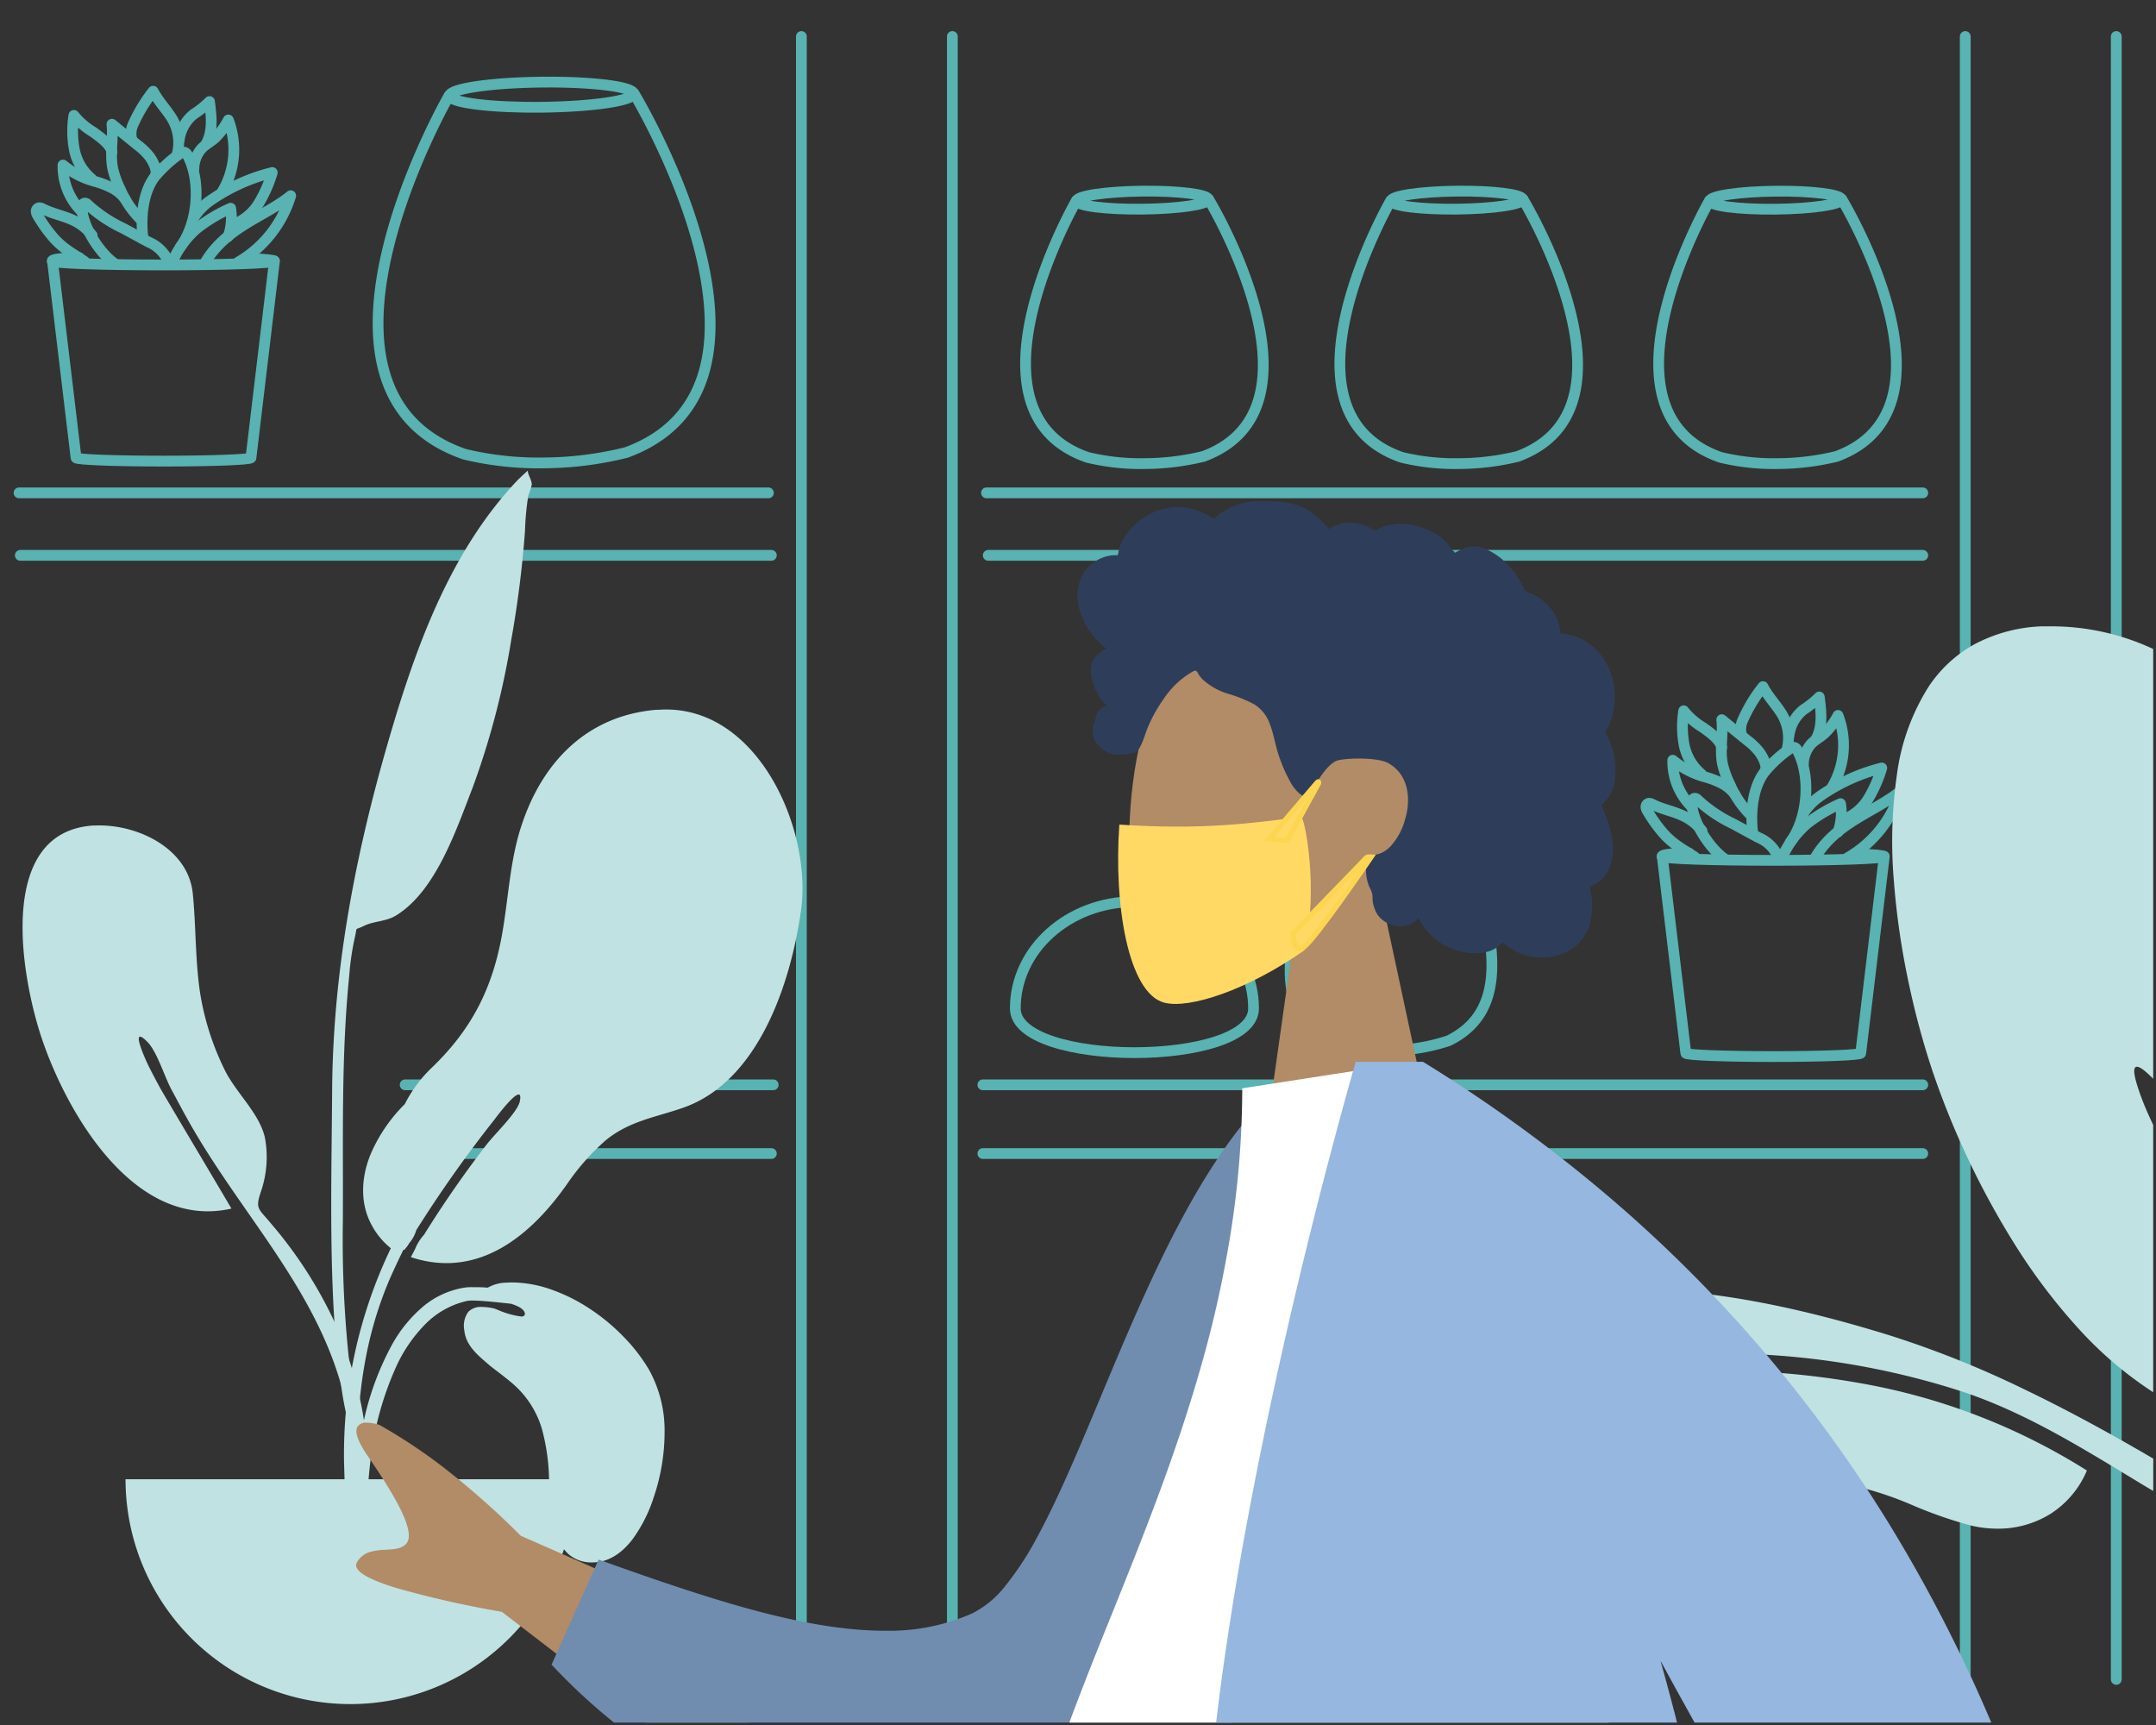 <svg xmlns="http://www.w3.org/2000/svg" width="400" height="320" viewBox="0 0 400 320"><rect x="0" y="0" width="400" height="320" fill="#333333" stroke="none"/><g id="b2875902-49b1-463d-9d4d-50f40b8e3ac1" data-name="Background lines"><line id="e62e8855-0c61-4662-99e5-cbdc0440c155" data-name="Line 191" x1="392.63" y1="6.77" x2="392.63" y2="311.54" style="fill:none;stroke:#58b3b2;stroke-linecap:round;stroke-linejoin:round;stroke-width:2px"/><line id="bc47b425-a4d3-4ffb-ad95-4216f9dd3e53" data-name="Line 192" x1="364.61" y1="6.77" x2="364.61" y2="311.54" style="fill:none;stroke:#58b3b2;stroke-linecap:round;stroke-linejoin:round;stroke-width:2px"/><line id="adb748dc-db51-4fb4-bf9e-89f6e8e56d7b" data-name="Line 195" x1="176.69" y1="6.77" x2="176.69" y2="309.63" style="fill:none;stroke:#58b3b2;stroke-linecap:round;stroke-linejoin:round;stroke-width:2px"/><line id="ab8c96bc-aa36-4e7b-b01b-442b39a92e3f" data-name="Line 196" x1="148.68" y1="6.77" x2="148.68" y2="309.63" style="fill:none;stroke:#58b3b2;stroke-linecap:round;stroke-linejoin:round;stroke-width:2px"/><line id="adfaafb4-fdc8-4379-abfc-0af7f8b89413" data-name="Line 201" x1="182.35" y1="213.99" x2="356.73" y2="213.99" style="fill:none;stroke:#58b3b2;stroke-linecap:round;stroke-linejoin:round;stroke-width:2px"/><line id="a79a1262-8888-49cc-94d5-08358dfe13f9" data-name="Line 202" x1="74.88" y1="213.99" x2="143.11" y2="213.99" style="fill:none;stroke:#58b3b2;stroke-linecap:round;stroke-linejoin:round;stroke-width:2px"/><line id="ede683b4-9f98-44b7-9e84-9d23c6399933" data-name="Line 203" x1="143.45" y1="201.24" x2="75.17" y2="201.24" style="fill:none;stroke:#58b3b2;stroke-linecap:round;stroke-linejoin:round;stroke-width:2px"/><line id="e9da7256-072f-4c9b-a885-f2dab00959ef" data-name="Line 204" x1="356.73" y1="201.24" x2="182.35" y2="201.24" style="fill:none;stroke:#58b3b2;stroke-linecap:round;stroke-linejoin:round;stroke-width:2px"/><line id="a23fdf3f-8b74-4e74-8eee-9dcf7a62142f" data-name="Line 205" x1="183.35" y1="103.02" x2="356.73" y2="103.02" style="fill:none;stroke:#58b3b2;stroke-linecap:round;stroke-linejoin:round;stroke-width:2px"/><line id="a3b56863-12b1-4e31-8dc9-58f0dd6754b2" data-name="Line 206" x1="3.77" y1="103.02" x2="143.11" y2="103.02" style="fill:none;stroke:#58b3b2;stroke-linecap:round;stroke-linejoin:round;stroke-width:2px"/><line id="a827cf15-e615-4ff9-9daf-f6711fdb7355" data-name="Line 207" x1="142.56" y1="91.43" x2="3.53" y2="91.43" style="fill:none;stroke:#58b3b2;stroke-linecap:round;stroke-linejoin:round;stroke-width:2px"/><line id="ae278725-7707-4d92-87b5-3882ab3ec394" data-name="Line 214" x1="356.73" y1="91.43" x2="183.02" y2="91.43" style="fill:none;stroke:#58b3b2;stroke-linecap:round;stroke-linejoin:round;stroke-width:2px"/><path id="af9b950c-82bf-4f4e-847f-fb65aaec612c" data-name="Path 3833" d="M188.37,187.07c0,10.94,44.2,10.94,44.2,0s-9.9-19.8-22.1-19.8S188.37,176.13,188.37,187.07Z" style="fill:none;stroke:#58b3b2;stroke-linecap:round;stroke-linejoin:round;stroke-width:2px"/><ellipse id="b5ab70f1-69e4-4cea-89ea-54943150844f" data-name="Ellipse 32" cx="211.98" cy="37.11" rx="12.21" ry="1.67" transform="translate(-0.4 2.35) rotate(-0.63)" style="fill:none;stroke:#58b3b2;stroke-linecap:round;stroke-linejoin:round;stroke-width:2px"/><path id="e20ccb6c-f3ad-4b67-8555-64afdadc5609" data-name="Path 3834" d="M224.26,37s23.4,38.64-1,47.67A46.94,46.94,0,0,1,212.36,86a41.86,41.86,0,0,1-10.58-1.15c-24.62-8.48-2.08-47.63-2.08-47.63" style="fill:none;stroke:#58b3b2;stroke-linecap:round;stroke-linejoin:round;stroke-width:2px"/><ellipse id="a4af813c-e75a-43bc-9e4b-58d3bab5abd4" data-name="Ellipse 38" cx="257.26" cy="129.76" rx="12.21" ry="2.22" transform="translate(-1.55 3.12) rotate(-0.69)" style="fill:none;stroke:#58b3b2;stroke-linecap:round;stroke-linejoin:round;stroke-width:2px"/><path id="a2daea19-b61a-4852-b990-83a66581ad9d" data-name="Path 3886" d="M269.55,129.61A72.12,72.12,0,0,0,271.23,153c4,15.59,11.33,33.3-2.47,40.06a35.79,35.79,0,0,1-10.87,1.81,32.52,32.52,0,0,1-10.59-1.55c-13.88-6.39-6.08-23.38-2.54-39a65.11,65.11,0,0,0,.22-24.38" style="fill:none;stroke:#58b3b2;stroke-linecap:round;stroke-linejoin:round;stroke-width:2px"/><ellipse id="b1f4e1df-e9f2-47d5-8013-46b60a86780b" data-name="Ellipse 34" cx="100.49" cy="17.56" rx="17.06" ry="2.33" transform="translate(-0.19 1.11) rotate(-0.63)" style="fill:none;stroke:#58b3b2;stroke-linecap:round;stroke-linejoin:round;stroke-width:2px"/><path id="b921b338-e054-4fc6-b206-2828b8b6e637" data-name="Path 3836" d="M117.65,17.37s32.67,54-1.44,66.57A64.7,64.7,0,0,1,101,85.87a58.88,58.88,0,0,1-14.79-1.6c-34.37-11.85-2.9-66.52-2.9-66.52" style="fill:none;stroke:#58b3b2;stroke-linecap:round;stroke-linejoin:round;stroke-width:2px"/><ellipse id="aa28c80d-29f4-4dba-a1b5-b93557e939a5" data-name="Ellipse 35" cx="270.3" cy="37.11" rx="12.21" ry="1.67" transform="translate(-0.39 2.99) rotate(-0.63)" style="fill:none;stroke:#58b3b2;stroke-linecap:round;stroke-linejoin:round;stroke-width:2px"/><ellipse id="a8006748-60fd-40dc-974c-66a4bbc670d0" data-name="Ellipse 39" cx="329.44" cy="37.11" rx="12.21" ry="1.67" transform="translate(-0.39 3.65) rotate(-0.63)" style="fill:none;stroke:#58b3b2;stroke-linecap:round;stroke-linejoin:round;stroke-width:2px"/><path id="a178f027-3789-46e2-82a5-33ecfd4d1426" data-name="Path 3837" d="M282.58,37s23.4,38.64-1,47.67A46.79,46.79,0,0,1,270.68,86a42,42,0,0,1-10.59-1.15C235.48,76.4,258,37.25,258,37.25" style="fill:none;stroke:#58b3b2;stroke-linecap:round;stroke-linejoin:round;stroke-width:2px"/><path id="b659eff1-afda-4b59-897c-5c76be489456" data-name="Path 3887" d="M341.73,37s23.39,38.64-1,47.67A46.94,46.94,0,0,1,329.82,86a41.86,41.86,0,0,1-10.58-1.15c-24.62-8.48-2.08-47.63-2.08-47.63" style="fill:none;stroke:#58b3b2;stroke-linecap:round;stroke-linejoin:round;stroke-width:2px"/><g id="a8182740-3de1-41ab-b679-1eac2ab3aac8" data-name="Group 7838"><g id="b7a66922-b97f-4918-825a-8c89ee799541" data-name="Group 7823"><path id="b53c78ec-93cf-4878-9b00-b18ab0c76c2c" data-name="Path 3840" d="M313.35,158.24c-4.4.13-5,.41-5,.63,0,.41,9.22.73,20.59.73s20.59-.32,20.59-.73c0-.17-1.75-.33-4.68-.46" style="fill:none;stroke:#58b3b2;stroke-linecap:round;stroke-linejoin:round;stroke-width:2px"/><path id="aa71ef61-6906-4843-b130-64889db47259" data-name="Path 3841" d="M349.59,158.87l-4.37,36.5c0,.35-7.27.63-16.22.63s-16.23-.28-16.23-.63l-4.37-36.5" style="fill:none;stroke:#58b3b2;stroke-linecap:round;stroke-linejoin:round;stroke-width:2px"/></g><g id="b449fd19-6a37-4fa5-bb23-afccb7cfb46f" data-name="Group 7824"><path id="bee67d6a-e6d9-4fba-9324-e52b8fcb707f" data-name="Path 3842" d="M342.77,159.13a21.36,21.36,0,0,0,9.82-12.37c-4.73,3.87-12,5.79-15.85,12.4" style="fill:none;stroke:#58b3b2;stroke-linecap:round;stroke-linejoin:round;stroke-width:2px"/><path id="a9c3297e-91f7-4604-bbde-740c0c1e8e57" data-name="Path 3843" d="M341,154.35a10.45,10.45,0,0,0,.47-5.26,29.31,29.31,0,0,0-6.23,3.71,17.73,17.73,0,0,0-4.73,6.56" style="fill:none;stroke:#58b3b2;stroke-linecap:round;stroke-linejoin:round;stroke-width:2px"/><path id="fe4bad9b-07cb-4de6-9f59-300b11da760e" data-name="Path 3844" d="M329.59,158.34a6.88,6.88,0,0,0-3.41-3l-4.64-2.52A25.94,25.94,0,0,1,315,148.4a.83.83,0,0,0-.49-.31c-.45-.05-.63.51-.62.92.08,3.35,3.19,8.3,6.1,10.33" style="fill:none;stroke:#58b3b2;stroke-linecap:round;stroke-linejoin:round;stroke-width:2px"/><path id="e4392b1a-eaa3-4802-a759-9018792dda5c" data-name="Path 3845" d="M315.76,154.11a9.73,9.73,0,0,0-3.23-2.64c-2-1-4-1.28-6-2.28a1.11,1.11,0,0,0-.62-.17.66.66,0,0,0-.53.62,1.48,1.48,0,0,0,.27.81,26.75,26.75,0,0,0,2.71,3.86c2.09,2.5,4.57,3.61,6.06,4.67" style="fill:none;stroke:#58b3b2;stroke-linecap:round;stroke-linejoin:round;stroke-width:2px"/><path id="b9fd3a4b-f686-4b82-b69c-20cb3e78e851" data-name="Path 3846" d="M332.13,156.26c3.3-4.48,3.9-12.2,1.33-17.06a1,1,0,0,0-.47-.52c-.38-.15-.8.11-1.12.36a23,23,0,0,0-4.54,4.22c-2.25,3-2.62,7.82-2.12,11.46" style="fill:none;stroke:#58b3b2;stroke-linecap:round;stroke-linejoin:round;stroke-width:2px"/><path id="b9b7ce3d-7e50-4a11-8146-e86c56611461" data-name="Path 3847" d="M341.61,152.19a9.46,9.46,0,0,0,5-4,24.73,24.73,0,0,0,2.51-5.72A34.62,34.62,0,0,0,337.24,148a11.5,11.5,0,0,0-2.53,2.68" style="fill:none;stroke:#58b3b2;stroke-linecap:round;stroke-linejoin:round;stroke-width:2px"/><path id="b3406021-1d4c-46a5-a3ad-6e6841f519fc" data-name="Path 3848" d="M339.83,146.15A15.32,15.32,0,0,0,341,132.72a12.66,12.66,0,0,1-2.39,3.23c-.78.76-2,1.35-2.7,2.18a5.81,5.81,0,0,0-1.33,3.61" style="fill:none;stroke:#58b3b2;stroke-linecap:round;stroke-linejoin:round;stroke-width:2px"/><path id="ae5303f6-f54b-483e-a288-db26df7a57b7" data-name="Path 3849" d="M327.54,142.9c.31-1-.46-2.42-1.06-3.29a11.5,11.5,0,0,0-2.31-2.26l-4.73-3.84c.28,2.72-.4,5.49.13,8.18a17,17,0,0,0,1.42,3.9,17.51,17.51,0,0,0,3.78,5.57" style="fill:none;stroke:#58b3b2;stroke-linecap:round;stroke-linejoin:round;stroke-width:2px"/><path id="a71579bb-7225-4722-9d9b-5be315e0ac4e" data-name="Path 3850" d="M321.87,147.36a7.33,7.33,0,0,0-2.72-2.18,16.37,16.37,0,0,0-3-1.1,16.17,16.17,0,0,1-5.8-3.05,11.76,11.76,0,0,0,3.5,8.62" style="fill:none;stroke:#58b3b2;stroke-linecap:round;stroke-linejoin:round;stroke-width:2px"/><path id="a17d2957-39a5-491c-ae7c-fe38f6227953" data-name="Path 3851" d="M319.43,138.69c-.28-1.48-2.2-2.81-3.49-3.74a13.16,13.16,0,0,1-3.56-3.09,18.57,18.57,0,0,0,.07,6.31,9.51,9.51,0,0,0,3.25,5.47" style="fill:none;stroke:#58b3b2;stroke-linecap:round;stroke-linejoin:round;stroke-width:2px"/><path id="baf93808-7f13-4555-b618-04ac1b9f96a6" data-name="Path 3852" d="M331.54,139.05a8.66,8.66,0,0,0-1-6.67c-1.08-1.71-2.53-3.21-3.46-5a28,28,0,0,0-3.7,6.11,4.05,4.05,0,0,0-.33,2.63" style="fill:none;stroke:#58b3b2;stroke-linecap:round;stroke-linejoin:round;stroke-width:2px"/><path id="a0169e20-2b49-4d8a-b54e-7b5d5fd63638" data-name="Path 3853" d="M336.87,137.2c1.36-2.38,1-5.24.66-7.9a18.41,18.41,0,0,1-2.93,2.35,7.3,7.3,0,0,0-2.69,4.83" style="fill:none;stroke:#58b3b2;stroke-linecap:round;stroke-linejoin:round;stroke-width:2px"/></g></g><g id="b8c5a4fe-dfad-4f67-9a0c-7692a5ae586a" data-name="Group 7823-2"><path id="a9847504-e2f2-43a1-b4c3-cd7dd256eaca" data-name="Path 3840-2" d="M14.69,47.78c-4.4.14-5,.41-5,.64,0,.4,9.22.73,20.6.73s20.59-.33,20.59-.73c0-.18-1.76-.34-4.68-.47" style="fill:none;stroke:#58b3b2;stroke-linecap:round;stroke-linejoin:round;stroke-width:2px"/><path id="ff8bbc1e-8ec3-40e8-9fc3-441cb6caca6d" data-name="Path 3841-2" d="M50.92,48.41,46.56,84.92c0,.34-7.27.62-16.23.62s-16.22-.28-16.22-.62L9.74,48.41" style="fill:none;stroke:#58b3b2;stroke-linecap:round;stroke-linejoin:round;stroke-width:2px"/></g><g id="a6bb692a-5cab-44a3-96d8-e66649e04e64" data-name="Group 7824-2"><path id="aa7b892b-688d-4684-ae63-a9e7275446cc" data-name="Path 3842-2" d="M44.11,48.68a21.43,21.43,0,0,0,9.82-12.37c-4.74,3.86-12,5.78-15.86,12.39" style="fill:none;stroke:#58b3b2;stroke-linecap:round;stroke-linejoin:round;stroke-width:2px"/><path id="bbb74477-0474-418e-a43d-d6b99b6edc7e" data-name="Path 3843-2" d="M42.32,43.89a10.56,10.56,0,0,0,.47-5.26,29.1,29.1,0,0,0-6.23,3.72,17.35,17.35,0,0,0-4.73,6.56" style="fill:none;stroke:#58b3b2;stroke-linecap:round;stroke-linejoin:round;stroke-width:2px"/><path id="b4a2066f-e75a-4448-995b-7e208da882ad" data-name="Path 3844-2" d="M30.93,47.88a7,7,0,0,0-3.41-3l-4.65-2.52A26.27,26.27,0,0,1,16.32,38a.87.87,0,0,0-.49-.32c-.44-.05-.63.51-.62.92.09,3.35,3.19,8.3,6.11,10.33" style="fill:none;stroke:#58b3b2;stroke-linecap:round;stroke-linejoin:round;stroke-width:2px"/><path id="b9f41a1c-acc9-4057-8428-c75293d00706" data-name="Path 3845-2" d="M17.1,43.66A9.69,9.69,0,0,0,13.87,41c-2-1-4-1.28-6-2.29a1.13,1.13,0,0,0-.62-.16.64.64,0,0,0-.53.62A1.56,1.56,0,0,0,7,40a27.14,27.14,0,0,0,2.72,3.86c2.09,2.49,4.57,3.6,6,4.67" style="fill:none;stroke:#58b3b2;stroke-linecap:round;stroke-linejoin:round;stroke-width:2px"/><path id="b9e25546-a98c-4868-92de-58a482ebcedd" data-name="Path 3846-2" d="M33.47,45.8c3.29-4.48,3.89-12.19,1.32-17a1,1,0,0,0-.47-.52c-.37-.16-.79.1-1.11.35a23.61,23.61,0,0,0-4.54,4.22c-2.25,3-2.62,7.83-2.12,11.47" style="fill:none;stroke:#58b3b2;stroke-linecap:round;stroke-linejoin:round;stroke-width:2px"/><path id="bb474cb9-7f19-4c0b-8c11-d570864ed57c" data-name="Path 3847-2" d="M43,41.73a9.31,9.31,0,0,0,5-4,24.32,24.32,0,0,0,2.51-5.72,34.57,34.57,0,0,0-11.88,5.47,11.34,11.34,0,0,0-2.53,2.69" style="fill:none;stroke:#58b3b2;stroke-linecap:round;stroke-linejoin:round;stroke-width:2px"/><path id="a9d64192-649d-4e4f-a013-140bd3678cd7" data-name="Path 3848-2" d="M41.16,35.69a15.29,15.29,0,0,0,1.2-13.43A12.66,12.66,0,0,1,40,25.49c-.79.77-2,1.36-2.7,2.19a5.77,5.77,0,0,0-1.33,3.6" style="fill:none;stroke:#58b3b2;stroke-linecap:round;stroke-linejoin:round;stroke-width:2px"/><path id="ec1022d8-6cda-4e37-ab69-dc949d940315" data-name="Path 3849-2" d="M28.88,32.45c.3-1-.47-2.42-1.06-3.3a11.73,11.73,0,0,0-2.31-2.25l-4.74-3.85c.28,2.72-.39,5.49.14,8.18a17.49,17.49,0,0,0,1.41,3.9,17.69,17.69,0,0,0,3.79,5.58" style="fill:none;stroke:#58b3b2;stroke-linecap:round;stroke-linejoin:round;stroke-width:2px"/><path id="b21b13ba-6526-4b68-b1c7-d41479b28bf6" data-name="Path 3850-2" d="M23.21,36.91a7.21,7.21,0,0,0-2.72-2.18,17,17,0,0,0-3-1.11,15.78,15.78,0,0,1-5.8-3,11.73,11.73,0,0,0,3.5,8.63" style="fill:none;stroke:#58b3b2;stroke-linecap:round;stroke-linejoin:round;stroke-width:2px"/><path id="b4af162b-72b8-4882-8846-aec28394c62d" data-name="Path 3851-2" d="M20.77,28.23c-.29-1.48-2.2-2.8-3.49-3.74a13.5,13.5,0,0,1-3.57-3.08,18.57,18.57,0,0,0,.08,6.31A9.4,9.4,0,0,0,17,33.18" style="fill:none;stroke:#58b3b2;stroke-linecap:round;stroke-linejoin:round;stroke-width:2px"/><path id="f22601a9-564e-4d14-a135-26b9d93474e1" data-name="Path 3852-2" d="M32.88,28.59a8.68,8.68,0,0,0-1-6.66c-1.08-1.71-2.53-3.22-3.47-5A29.28,29.28,0,0,0,24.73,23a4.15,4.15,0,0,0-.33,2.64" style="fill:none;stroke:#58b3b2;stroke-linecap:round;stroke-linejoin:round;stroke-width:2px"/><path id="e88c4843-eb34-4c92-8d85-649e15a819e0" data-name="Path 3853-2" d="M38.21,26.74c1.36-2.38,1-5.23.66-7.9a17.53,17.53,0,0,1-2.94,2.35A7.31,7.31,0,0,0,33.25,26" style="fill:none;stroke:#58b3b2;stroke-linecap:round;stroke-linejoin:round;stroke-width:2px"/></g></g><g id="e2303990-59b8-4f5d-9709-072d0f19449c" data-name="Background solid"><path id="b657ce9f-ff5f-4e98-b075-cd195417b8c3" data-name="Subtraction 5" d="M300.31,284.8a27.89,27.89,0,0,1-9.85-1.93,48.65,48.65,0,0,1-13.66-8.35c-6.28-5.41-8.53-10.15-9.32-13.18a12.66,12.66,0,0,1,2.89-11.91c3.09-3.64,8.14-6.38,15-8.14a77.18,77.18,0,0,1,18.42-2.09c1.54,0,3.05,0,4.51.11,12.3.66,26.1,3.4,42.19,8.38a183.91,183.91,0,0,1,25,10c7.36,3.53,15.21,7.74,24,12.89v6c-1.74-1-3.49-2.1-5.19-3.12-9.4-5.69-19.12-11.57-30-15.23a145.53,145.53,0,0,0-46.53-7.15h-1.6c-.42,0-1-.06-1.75-.12l-.42,0c-.93-.09-1.91-.17-2.84-.17-2.62,0-3.93.65-4,2a1.1,1.1,0,0,0,.31.81c.67.71,2.4,1.05,5.28,1.05,1.58,0,3.23-.11,4.49-.2l1-.07c.89-.07,1.6-.12,2-.12h0a149.75,149.75,0,0,1,24.55,2.27,116.34,116.34,0,0,1,42.39,16.26,17.63,17.63,0,0,1-6.69,8,18.35,18.35,0,0,1-9.88,2.79,21.42,21.42,0,0,1-4.85-.56A80.55,80.55,0,0,1,355,279.3a64.77,64.77,0,0,0-12.46-4,32.15,32.15,0,0,0-5.28-.43,37.4,37.4,0,0,0-10.5,1.57,88.39,88.39,0,0,0-10.42,3.93C311.09,282.66,306.1,284.8,300.31,284.8Z" style="fill:#c0e2e2"/><path id="f2f2f9f1-a678-4ec2-9a0e-b51d6ed04281" data-name="Subtraction 4" d="M399.5,258.28h0a70.25,70.25,0,0,1-13.87-11.81,108.92,108.92,0,0,1-11.54-15.17,154.13,154.13,0,0,1-15.49-32.41,148,148,0,0,1-4.4-16.17,142.68,142.68,0,0,1-2.85-19.51,87.06,87.06,0,0,1,.59-19.56,40.25,40.25,0,0,1,5.91-16.32,24.4,24.4,0,0,1,8.37-7.76,28.85,28.85,0,0,1,12.59-3.38c.66,0,1.34,0,2,0a44.62,44.62,0,0,1,18.67,4.2v79.74l-.23-.24c-1.32-1.31-2.25-2-2.77-2a.42.42,0,0,0-.39.21c-.34.53,0,2.08.87,4.6s2.06,5,2.52,6v49.64Z" style="fill:#c0e2e2"/><g id="a1598ed9-1370-4dcd-85ca-b88b4ae308aa" data-name="Group 7836"><path id="a5a14d70-9753-4066-aff5-74f0c97b58e3" data-name="Leaf Me Alone " d="M17.48,153.15c7.8-.41,17.46,4.15,18.29,12.63.61,6.16.43,12.3,1.36,18.46a50.06,50.06,0,0,0,4.5,14.12c2.08,4.31,6.39,8,7.5,12.58a19.7,19.7,0,0,1-.66,9.93c-1.19,3.48-.56,3.21,1.83,6.13a79.56,79.56,0,0,1,11.87,18.46c4.29,9.87,7.11,21.4,5.52,32.2-.2,1.37-.44,6.29-2.33,6.64-2.11.38-1.12-2.43-1-3.34.71-5.8,1.34-10.87.49-16.77-3.35-22.73-19.67-37.7-30.3-57-.58-1-1.81-3.36-2.67-4.93-1.36-2.47-2.72-7.16-4.55-9-3.45-3.45-.28,3.48.4,4.81.85,1.67,1.78,3.45,2.65,4.92,4,6.79,8.44,14.21,12.56,21.21-17.8,4.07-30.34-17.32-35.13-31.39-3.94-11.59-8.66-38.68,9.68-39.68" style="fill:#c0e2e2"/><path id="af551797-191e-4612-92c8-eb68634c28d5" data-name="Leaf Me Alone 2" d="M122,131.65c-13,1-21.41,9.64-25.31,21.67-2.1,6.49-2.34,13.15-3.51,19.82-1.75,10-5.53,17.62-12.91,24.77a24.77,24.77,0,0,0-5.17,6.91,29.44,29.44,0,0,0-6,8.53c-2,4.29-2.5,9.43-.25,13.71a14,14,0,0,0,3.66,4.5,88.36,88.36,0,0,0-8.68,39.64c.22,8.21.62,16.42,1.09,24.62.12,2.2.84,5.84,1.92,2.15,1-3.38-.26-8.68-.37-12.21-.56-17.18-1-32.81,6-48.87q1.13-2.52,2.35-5a1.1,1.1,0,0,0,.14-.09l.09.07a2.85,2.85,0,0,1,.21-.32,4,4,0,0,0,.63-.9,6.32,6.32,0,0,0,1.34-2.45h0a233.21,233.21,0,0,1,14.52-20.53s5.56-7.57,4.69-3.36c-.41,2-4.53,5.91-6.19,8.05a202.13,202.13,0,0,0-11.59,16.71,8.75,8.75,0,0,0-1.66,2.66c-.27.51-.52,1-.77,1.48,12.71,4.21,22.61-4.26,29.35-14.1l0,0a43.21,43.21,0,0,1,6.79-7.57c4.38-3.58,9.07-4.22,14.24-6,14.09-4.82,20.08-23.08,22-36.62,2.15-15.3-8.35-38.74-26.68-37.23" style="fill:#c0e2e2"/><path id="bf315818-7057-4223-ae91-ab448f4bff7f" data-name="Leaf Me Alone 3" d="M96.26,88.83c-13.38,13.94-19.85,33.26-25,51.42-5.72,20.28-9.49,40.88-9.64,62-.09,13.86-.47,27.8.34,41.64a145.06,145.06,0,0,0,1.56,14.7c.06.4,1.8,11.26,3.47,8.73,1-1.45-1.79-11.26-2-12.9a211.35,211.35,0,0,1-1.38-27.78c.09-15.29-.35-30.49,1.19-45.72a49.94,49.94,0,0,1,1-6.88c.57-2.37-.16-1.34,1.7-2.27s4.07-.78,5.94-1.92c7.47-4.53,11.29-16.16,14.27-23.8a147,147,0,0,0,7.12-27.22A195,195,0,0,0,97.4,98.51,52.81,52.81,0,0,1,98,92a14.93,14.93,0,0,0,.66-2.09c-.05-1.06-.69-1.7-.75-2.6-.56.51-1.11,1-1.65,1.55" style="fill:#c0e2e2"/><path id="e85b55a4-3de3-499e-9440-94ddd7ae75c8" data-name="Base" d="M23.29,274.41A41.7,41.7,0,0,0,65,316.12h0a41.7,41.7,0,0,0,41.7-41.71" style="fill:#c0e2e2"/><path id="a90ecefd-2484-4b81-bf97-2244ab009f86" data-name="Leaf Me Alone 4" d="M109.83,289.84a6.39,6.39,0,0,1-4.36-1.54,8.66,8.66,0,0,1-2.36-3.78,32.47,32.47,0,0,1-1.24-9.4A38.23,38.23,0,0,0,100.52,265a17.71,17.71,0,0,0-5.49-8.4c-.71-.61-1.46-1.19-2.18-1.75s-1.32-1-2-1.55l-.3-.26c-2-1.72-4.15-3.49-4.41-6.29a4.38,4.38,0,0,1,.75-3.4,3.23,3.23,0,0,1,2.53-.9,10.27,10.27,0,0,1,2.14.26c.12,0,.42.14.84.3a16.17,16.17,0,0,0,4.27,1.21.74.74,0,0,0,.64-.22.62.62,0,0,0,0-.59c-.25-.59-1.1-1.12-2.52-1.56-2.86-.31-5.57-.59-7.18-.59a5.21,5.21,0,0,0-1,.08,15.75,15.75,0,0,0-7.68,4.28,27.4,27.4,0,0,0-5.31,7.65,58.2,58.2,0,0,0-4.91,17.87c-.12,1-.24,2.15-.34,3.42h-2.2a76.21,76.21,0,0,1,.81-8.26,53,53,0,0,1,5.83-17,25.36,25.36,0,0,1,5.69-6.93,15.84,15.84,0,0,1,7.9-3.54,11,11,0,0,1,1.28-.05c.82,0,1.82,0,2.81.09a7.28,7.28,0,0,1,3.12-.92c.43,0,.88-.05,1.33-.05a22.43,22.43,0,0,1,7.51,1.38,32.43,32.43,0,0,1,7.19,3.65,37.17,37.17,0,0,1,6.2,5.2,31.73,31.73,0,0,1,4.59,6,23.27,23.27,0,0,1,2.87,11.63,37.65,37.65,0,0,1-2,11.95,27.35,27.35,0,0,1-4,7.91c-2.16,2.77-4.61,4.19-7.31,4.22Z" style="fill:#c0e2e2"/></g></g><g id="b7baf340-33a6-4bd9-88a3-090410fe8b7a" data-name="Core illustration"><path id="bcede4b0-29c9-4671-9cb2-33d87995832d" data-name="Neck" d="M266.92,216l-13.79-64.27h-9.94L234.1,216Z" style="fill:#b28b67"/><path id="be378c64-9d8f-4edd-84e5-ad30aee65958" data-name="Head" d="M218,183.58c10.24,2.64,49.51-17.55,47.46-46.81s-42.79-22.83-50.71-8.06S207.78,180.94,218,183.58Z" style="fill:#b28b67"/><path id="e50d3aee-aa6a-43a4-a8eb-61df9a97e24e" data-name="hair" d="M200.22,108.23a7.12,7.12,0,0,1,5-5A6.19,6.19,0,0,1,207,103c.23,0,.28.07.39-.08a1.93,1.93,0,0,0,.11-.53,10.84,10.84,0,0,1,.37-1.23,10.15,10.15,0,0,1,2.43-3.6,12.23,12.23,0,0,1,7.33-3.48,10.82,10.82,0,0,1,4.41.6,18.38,18.38,0,0,1,2.14.92c.21.11.89.62,1.1.59s.69-.62.88-.76a12.93,12.93,0,0,1,8.1-2.47c3.27,0,6.42.19,9.15,2.18a18.16,18.16,0,0,1,1.65,1.37c.28.26.54.52.8.8l.44.51c.25.3.21.4.55.19a6.77,6.77,0,0,1,4.37-1,9.63,9.63,0,0,1,2.63.74c.29.13.95.62,1.26.62a6.58,6.58,0,0,0,1.26-.56,10.5,10.5,0,0,1,5.27-.49,13.78,13.78,0,0,1,5.17,2,7.24,7.24,0,0,1,1.92,1.74,8.86,8.86,0,0,0,.68.93c.15.17.44.34.52.56a11.24,11.24,0,0,1,2.19-1,5.42,5.42,0,0,1,3.09.12,12.28,12.28,0,0,1,4.85,3.45,13.7,13.7,0,0,1,1.8,2.42,14.11,14.11,0,0,1,.67,1.28,4.33,4.33,0,0,0,.3.66c.17.25.28.25.58.36a9.4,9.4,0,0,1,4,2.7,9.29,9.29,0,0,1,2.09,4.43,2,2,0,0,0,.08.54c.08.08.39,0,.51.06a12.23,12.23,0,0,1,1.21.21,9.84,9.84,0,0,1,2.13.77,11.15,11.15,0,0,1,5.47,6.52,13.25,13.25,0,0,1-.21,9.06,9.74,9.74,0,0,1-.67,1.33c-.16.26-.22.26-.11.53s.33.59.47.89a12.73,12.73,0,0,1,1,3,14.16,14.16,0,0,1,.17,5.23,7.78,7.78,0,0,1-.81,2.3,6.51,6.51,0,0,1-.71,1c-.14.16-.29.32-.44.47a3.45,3.45,0,0,0-.28.26c-.19.24-.22,0-.13.39a14,14,0,0,0,.62,1.43c.18.49.36,1,.51,1.48a21.51,21.51,0,0,1,.76,3.07,9.73,9.73,0,0,1-.68,6,6.08,6.08,0,0,1-1.69,2,7,7,0,0,1-1.11.68c-.2.09-.46.13-.55.33s0,.62.08.86a14.39,14.39,0,0,1-.17,6.16,8.52,8.52,0,0,1-3.38,4.53,10.51,10.51,0,0,1-10.5.3,11.06,11.06,0,0,1-2.34-1.61c-1.8,2.42-5.5,2.34-8.13,1.65a11.62,11.62,0,0,1-7.41-6.13c-2.07,2.53-6.42,1.71-7.85-1a6.54,6.54,0,0,1-.67-2.16c-.05-.39,0-.78-.06-1.17a5.91,5.91,0,0,0-.57-1.46,8.06,8.06,0,0,1-.61-2.91c0-.52.05-1,.11-1.56a5.29,5.29,0,0,0-.16-1.37,6.34,6.34,0,0,0,2.66-.33,5.28,5.28,0,0,0,2.05-1.44,12,12,0,0,0,2.58-4.83c1.17-3.82.69-8.4-3.15-10.51-1.8-1-7.16-1-9.29-.49s-4.79,5.46-4.91,5.92c-.08.29,0,.65-.31.85-.58.42-1.54-.31-2-.68a7.82,7.82,0,0,1-1.73-2.3,28.39,28.39,0,0,1-2.37-5.8c-.43-1.55-.71-3.14-1.29-4.65a7.07,7.07,0,0,0-2.85-3.69,25.23,25.23,0,0,0-4.92-2,12.23,12.23,0,0,1-4.55-2.5,6.39,6.39,0,0,1-.78-.87c-.18-.25-.36-.73-.63-.89s-1,.4-1.41.63a16.1,16.1,0,0,0-4.52,4.49,27.9,27.9,0,0,0-3,5.35c-.6,1.44-1,3.29-2,4.47-.47.52-4,.84-5.09.38a6.39,6.39,0,0,1-2.77-2.4,3.77,3.77,0,0,1-.32-2.45c.1-.49.3-.95.41-1.43a4.31,4.31,0,0,1,.37-1.17,2.84,2.84,0,0,1,1.79-1.42,8.48,8.48,0,0,1-1.93-2.63,11.34,11.34,0,0,1-1-3.41,4.11,4.11,0,0,1,.55-2.66,6.94,6.94,0,0,1,2.28-1.89A14.66,14.66,0,0,1,202.1,117C200.41,114.44,199.37,111.25,200.22,108.23Z" style="fill:#2e3e5a"/><g id="b5f066df-0f2c-447c-8cf2-78a8b0c11dae" data-name="Group 10056"><path id="fce39a6f-c2a0-45c9-9596-a3b1dda5a007" data-name="Head-2" d="M216,186c4.71,1.22,15.56-2.4,26-9.71,2.72-11.08.05-25.2-.67-24.74-9.2,1.18-18.34,2.44-33.66,1.42C206.6,167.87,209.33,184.25,216,186Z" style="fill:#ffd964"/><path id="a8fbc0c5-93b1-47be-a862-7f5610d2bb82" data-name="Path 3889" d="M241.79,175.74c2-1.23,12.57-16.75,12.57-16.75s-.71-.06-.86.15-13.57,14-13.57,14S239.84,177,241.79,175.74Z" style="fill:#ffd964;stroke:#fdd651"/><path id="e6164d7e-eba7-4cc1-a43c-2cced2397727" data-name="Path 3890" d="M238.78,155.94l5.84-10.66s.12-.51-.32,0-8.82,10.34-8.82,10.34Z" style="fill:#ffd964;stroke:#fdd651"/></g><path id="f2218a16-e3bc-45cf-847b-ef17d8ef45fa" data-name="Subtraction 38" d="M138.86,319.55h-19L93.1,299a187.65,187.65,0,0,1-19.34-4.35c-4.46-1.35-7-2.62-7.55-3.78a1,1,0,0,1,0-1,4,4,0,0,1,2.38-1.95,11.42,11.42,0,0,1,3-.43c1.56-.09,3-.17,3.84-1.2,1.83-2.33-2.65-9.55-7.28-16.31-1.73-2.53-2.36-4.31-1.85-5.27a1.87,1.87,0,0,1,1.8-.79,8,8,0,0,1,2.28.4A100.49,100.49,0,0,1,83.29,273a153.44,153.44,0,0,1,13.33,11.9l51.62,22.66-9.38,12Z" style="fill:#b28b67"/><path id="a05c266e-7a14-4da1-85c5-7f2dbfefe396" data-name="Subtraction 39" d="M228.75,319.55H113.92a110.12,110.12,0,0,1-11.59-10.75l8.73-19.49c10.94,3.93,20,7,28.56,9.33,9.68,2.61,17.67,3.87,24.45,3.87a38.09,38.09,0,0,0,16.34-3.23,18.34,18.34,0,0,0,6.26-5.28,57.3,57.3,0,0,0,5.9-9.12c3.87-7.15,7.66-16.23,11.68-25.85,8.47-20.27,18.06-43.24,31.82-56.58l12.31,2.12a341.54,341.54,0,0,1-3.31,57.16,253.22,253.22,0,0,1-6.2,30.48,152.1,152.1,0,0,1-10.12,27.34Z" style="fill:#708daf"/><path id="e46349d0-b3ae-4591-9eab-31c774afae8f" data-name="Subtraction 40" d="M298.39,319.55h-100c2.42-6.5,5-13,7.8-19.9,5.83-14.49,11.85-29.47,16.48-45.65a209.79,209.79,0,0,0,5.63-25.11,171.86,171.86,0,0,0,2.17-27L262,197c10,16.15,17.84,34.19,23.83,55.16,2.84,9.92,5.26,20.39,7.4,32,2,10.84,3.7,22.43,5.21,35.43Z" style="fill:#fff"/><path id="a07320e3-b34e-4563-b816-44b9ba4577e0" data-name="Subtraction 41" d="M311.14,319.55H225.63c1.54-13.08,3.86-27.66,6.9-43.34,2.43-12.55,5.32-25.82,8.59-39.45,5.56-23.2,10.36-39.63,10.41-39.79H264a277.77,277.77,0,0,1,33.7,24.37,255.94,255.94,0,0,1,52.74,61.28,278.28,278.28,0,0,1,19,36.93H314.39l-3.21-5.79-3.11-5.68c1.08,3.86,2.12,7.72,3.07,11.47Z" style="fill:#96b7df"/></g></svg>